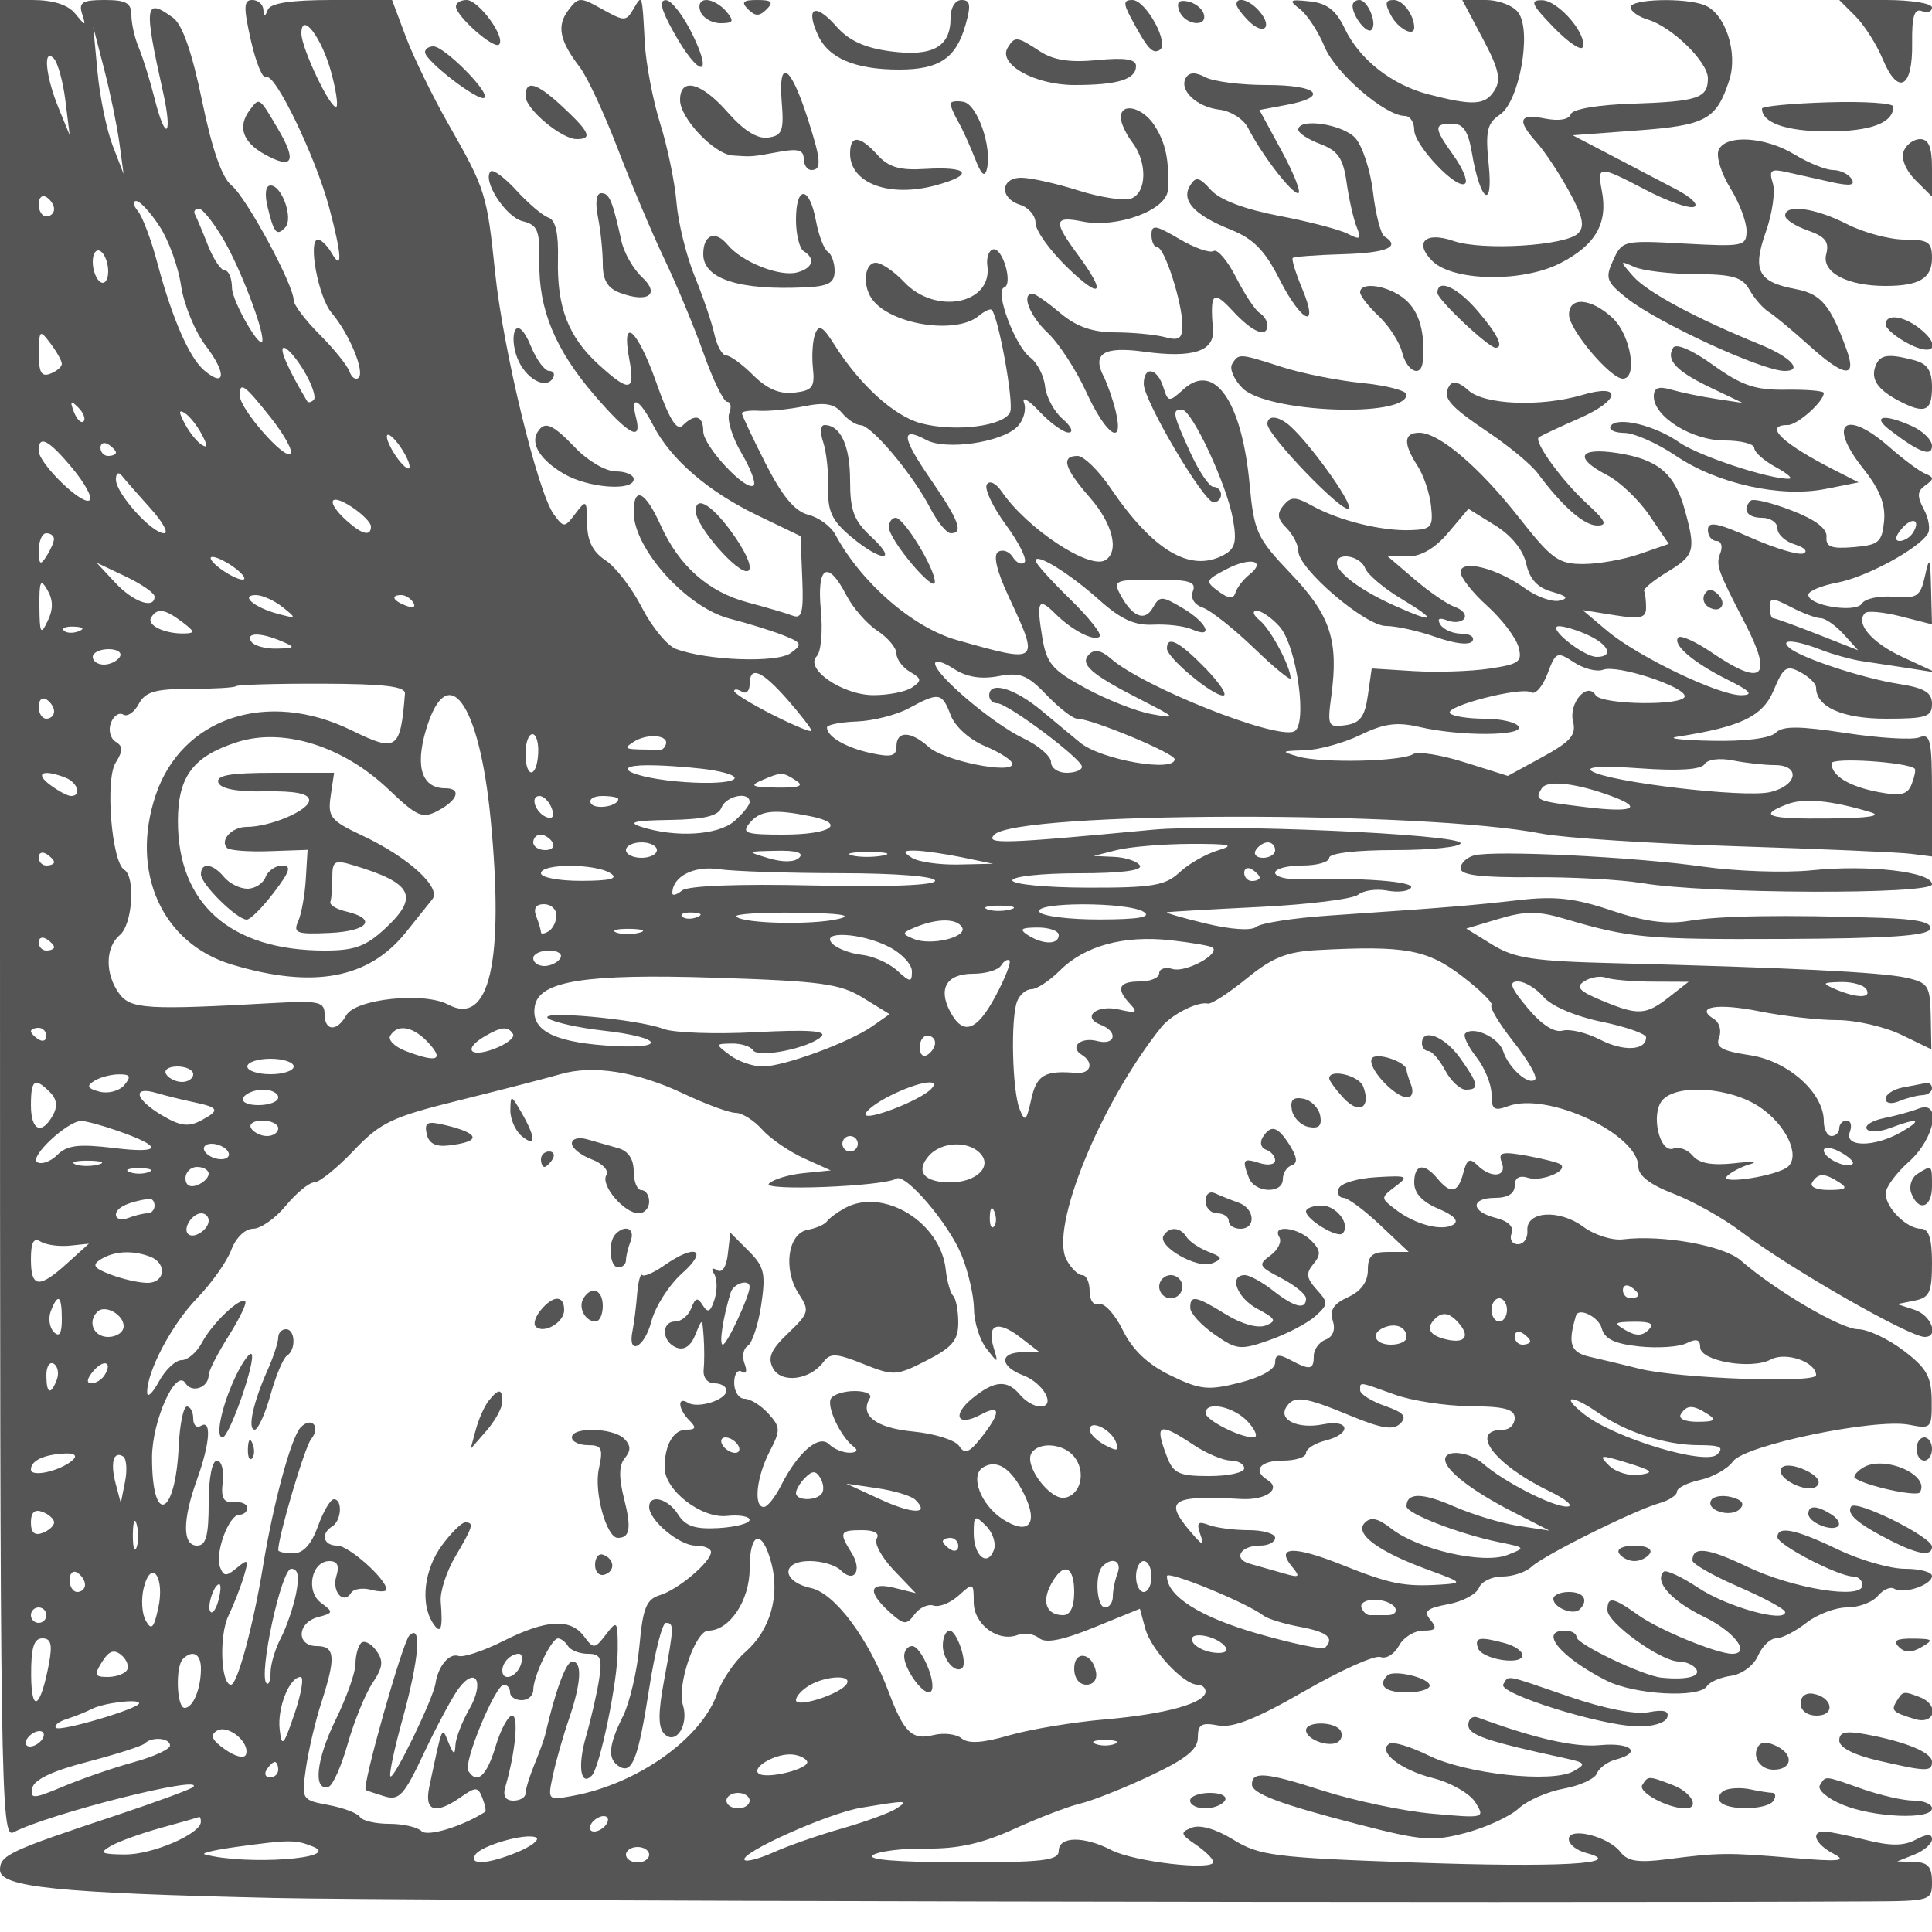 <svg xmlns="http://www.w3.org/2000/svg" version="1.0" width="250" height="250" viewBox="0 0 250 250" preserveAspectRatio="xMidYMid meet">
<g transform="translate(0,250) scale(0.01,-0.01)" fill="#555555" stroke="none">
<path d="M0 13099 c0 -11302 9 -11896 175 -11809 455 240 2485 752 2325 586 -27 -28 -477 -194 -1000 -368 -1387 -461 -1500 -514 -1500 -706 0 -222 747 -298 3563 -362 1572 -37 16271 -68 20612 -44 812 4 825 8 825 254 0 191 -53 252 -225 256 l-225 7 225 90 c124 50 225 139 225 197 0 74 -65 72 -211 -6 -154 -82 -326 -83 -644 -3 -238 60 -481 109 -539 109 -184 0 -115 -165 119 -287 182 -95 83 -106 -525 -55 -843 71 -955 70 -1631 -17 -371 -48 -509 -26 -600 93 -156 203 -669 332 -669 167 0 -66 101 -146 224 -178 540 -142 -356 -191 -2239 -124 -1792 63 -1992 89 -2325 295 -223 138 -432 199 -538 156 -154 -61 -149 -84 53 -221 124 -85 225 -185 225 -223 0 -117 -1027 3 -1318 153 -357 185 -682 180 -682 -9 0 -126 -208 -150 -1275 -148 -821 1 -1223 34 -1129 94 81 50 396 89 701 84 399 -5 716 66 1127 254 314 143 696 290 848 326 153 35 559 196 903 357 470 221 625 344 625 500 0 169 48 197 262 156 191 -36 493 84 1116 443 470 271 913 470 986 442 73 -28 180 38 238 146 58 108 199 196 314 196 166 0 185 28 94 138 -93 112 -50 151 228 203 188 35 368 131 399 212 31 81 167 147 303 147 135 0 305 57 378 126 154 147 1329 731 1657 824 124 35 225 102 225 149 0 47 135 115 300 151 165 36 356 144 425 240 151 210 1844 561 2283 473 281 -56 292 -44 288 315 -3 308 -65 419 -366 647 -199 151 -464 275 -587 275 -219 0 -1062 494 -1518 890 -224 194 -1014 335 -1525 273 -137 -17 -368 56 -511 162 -316 233 -745 203 -725 -50 8 -96 -47 -175 -122 -175 -75 0 -112 62 -83 138 34 87 -41 161 -203 202 -328 82 -332 260 -6 260 160 0 250 56 250 157 0 103 60 138 175 102 170 -53 516 88 422 172 -26 23 -222 74 -435 113 -329 59 -380 46 -329 -87 73 -188 -139 -211 -316 -34 -98 98 -136 77 -182 -100 -68 -261 -162 -281 -335 -73 -174 210 -300 187 -300 -55 0 -135 107 -250 313 -336 200 -84 270 -158 194 -205 -148 -91 -495 0 -751 197 -192 147 -192 150 0 296 179 135 160 145 -249 120 -244 -14 -461 -80 -484 -147 -22 -66 6 -120 62 -120 55 0 268 -158 472 -350 l371 -350 -264 0 c-210 0 -264 -48 -264 -234 0 -154 -88 -274 -256 -351 -187 -85 -241 -168 -198 -304 38 -118 3 -209 -93 -246 -84 -32 -153 -128 -153 -212 0 -180 -47 -188 -307 -49 -148 79 -193 70 -193 -39 0 -84 -184 -188 -460 -257 -407 -103 -510 -92 -892 93 -296 143 -491 328 -619 586 -102 208 -241 359 -308 337 -69 -23 -121 49 -121 168 0 114 -43 208 -96 208 -54 0 -145 90 -204 200 -219 409 437 2019 1225 3006 133 166 471 338 606 308 44 -10 269 136 500 324 333 272 521 347 919 368 1130 60 1415 9 1867 -336 238 -182 411 -352 383 -379 -27 -27 102 -241 287 -475 185 -234 310 -452 277 -485 -82 -83 -344 150 -413 367 -57 177 -389 331 -492 228 -29 -29 36 -165 144 -303 108 -137 197 -355 197 -483 0 -198 33 -221 217 -153 508 188 1683 -361 1683 -785 0 -115 155 -234 456 -349 251 -96 645 -317 875 -492 623 -472 2174 -1361 2375 -1361 191 0 86 279 -131 351 l-225 74 225 45 c193 38 225 107 225 487 0 317 -41 443 -143 443 -184 0 -457 273 -457 456 0 79 135 263 300 410 340 302 431 806 125 688 -96 -38 -298 -93 -448 -123 -151 -31 -250 -93 -222 -139 29 -47 166 -41 305 12 363 138 431 112 140 -54 -344 -197 -739 -197 -664 0 32 83 14 150 -39 150 -53 0 -97 -45 -97 -100 0 -55 -45 -100 -100 -100 -55 0 -100 87 -100 192 0 368 -462 780 -957 854 -365 55 -446 101 -398 228 34 88 5 195 -64 238 -260 160 35 212 583 102 313 -63 767 -114 1008 -114 240 0 614 -85 829 -189 l391 -189 -8 429 c-8 396 -33 434 -321 498 -320 71 -1536 131 -3763 187 -1058 26 -1302 63 -1588 239 l-339 209 422 126 c336 101 507 102 839 4 855 -253 1058 -272 2859 -264 1347 6 1854 41 1883 129 29 85 -160 128 -643 144 -1241 41 -2078 28 -2483 -40 -283 -47 -575 -8 -1000 136 -472 159 -728 188 -1200 133 -612 -70 -955 -98 -2442 -199 -463 -31 -891 -97 -950 -146 -65 -54 -329 -36 -658 43 -302 73 -527 139 -500 145 28 7 568 38 1200 69 633 31 1206 103 1274 158 69 56 239 80 378 53 139 -26 277 -9 306 38 49 80 -633 132 -1433 109 -179 -5 -325 33 -325 85 0 51 158 93 350 93 193 0 350 45 350 100 0 59 350 100 850 100 468 0 850 40 850 89 0 118 -3137 254 -3987 174 -1922 -182 -2165 -190 -2049 -66 286 304 5555 316 7089 15 276 -54 1401 -127 2500 -162 1098 -35 2121 -79 2272 -98 l275 -35 0 802 c0 706 -20 795 -165 739 -91 -35 -520 -9 -953 57 -603 92 -814 93 -904 3 -71 -71 -398 -113 -823 -104 -388 7 -592 31 -455 52 831 129 1109 263 1252 603 125 300 167 328 345 233 112 -60 203 -149 203 -198 0 -252 341 -404 907 -404 517 0 593 24 593 191 0 148 -96 206 -425 258 -469 73 -1272 337 -1420 468 -135 118 75 105 413 -27 155 -60 395 -126 532 -146 138 -20 408 -61 600 -91 l350 -55 -427 198 c-403 186 -620 440 -489 571 32 33 240 13 462 -43 l404 -103 -12 465 c-10 401 -21 423 -78 164 -60 -269 -102 -297 -406 -272 -186 15 -370 -24 -409 -86 -80 -129 -695 -30 -695 111 0 49 169 119 375 158 371 69 1049 436 1171 633 35 56 12 199 -52 317 -90 168 -85 235 21 309 113 80 113 104 0 149 -74 30 -282 184 -463 343 -573 503 -812 317 -346 -270 218 -274 295 -468 274 -687 -27 -272 -69 -308 -395 -335 -287 -24 -361 4 -350 132 10 108 -144 225 -455 344 -258 100 -495 156 -525 126 -116 -116 -47 -222 145 -222 110 0 200 -62 200 -138 0 -76 101 -169 225 -207 124 -38 174 -90 112 -116 -62 -26 -365 64 -675 201 -442 196 -562 218 -562 104 0 -79 50 -144 111 -144 61 0 84 -69 51 -154 -61 -160 -41 -216 321 -916 363 -703 227 -822 -431 -375 -206 140 -401 229 -433 198 -87 -88 186 -324 631 -546 302 -150 347 -200 184 -203 -289 -5 -1339 498 -1737 833 l-319 269 411 -66 c340 -54 411 -37 411 97 0 90 -11 186 -25 214 -14 28 121 140 300 248 355 216 372 278 224 811 -129 465 -349 648 -874 728 -500 76 -562 -62 -128 -287 164 -84 410 -319 547 -521 l250 -368 -372 -129 c-205 -72 -534 -131 -732 -131 -322 -2 -411 62 -832 598 -518 659 -1036 1100 -1292 1100 -204 0 -211 -138 -23 -429 79 -121 158 -356 175 -521 29 -272 4 -301 -267 -310 -373 -13 -919 122 -1265 312 -224 124 -281 125 -378 8 -88 -106 -79 -175 39 -292 84 -85 153 -219 153 -298 0 -230 866 -970 1135 -970 132 0 424 -65 650 -145 247 -87 433 -107 468 -50 32 52 -31 95 -141 95 -110 0 -233 53 -273 117 -48 78 -18 96 91 54 90 -34 188 -22 218 26 30 49 -24 116 -122 149 -97 34 -332 195 -522 358 l-346 296 262 0 c170 0 353 108 521 308 l260 308 342 -212 c214 -132 366 -319 406 -498 44 -200 145 -310 332 -363 196 -55 223 -86 99 -115 -94 -23 -297 50 -450 161 -362 261 -830 378 -830 207 0 -68 154 -265 343 -435 189 -171 371 -409 405 -529 54 -195 14 -226 -376 -284 -241 -36 -682 -50 -980 -32 l-542 34 -50 -350 c-39 -275 -101 -357 -289 -384 -227 -32 -237 -12 -183 386 95 711 -14 1040 -524 1574 -442 464 -476 538 -535 1164 -100 1069 -458 1582 -854 1223 -190 -171 -199 -170 -263 30 -79 249 -252 275 -252 38 0 -216 777 -1531 904 -1531 53 0 96 45 96 100 0 55 -44 100 -98 100 -53 0 -188 200 -300 445 -229 503 -239 555 -109 555 129 0 583 -973 661 -1416 53 -296 29 -386 -121 -466 -430 -231 -911 54 -1464 868 -155 228 -347 414 -425 414 -220 0 -173 -159 156 -535 298 -339 388 -699 203 -813 -205 -127 -1014 408 -1342 888 -75 109 -157 148 -192 90 -34 -55 77 -289 246 -520 170 -230 279 -450 242 -487 -38 -37 -105 -6 -151 68 -46 74 -131 105 -189 69 -69 -42 -21 -247 138 -587 400 -859 400 -859 -673 -555 -569 160 -1239 742 -1572 1363 -57 108 -216 224 -351 258 -174 44 -336 238 -553 664 -168 332 -306 624 -306 649 0 25 101 40 225 32 124 -7 385 19 581 59 268 54 389 33 488 -85 72 -87 181 -159 243 -160 141 -2 677 -640 900 -1073 93 -179 212 -325 266 -325 168 0 108 162 -261 698 -377 548 -392 689 -54 508 255 -136 971 -32 1174 171 82 82 122 222 89 311 -33 89 57 38 199 -113 142 -151 313 -274 379 -272 67 2 31 81 -79 176 -110 94 -212 284 -227 421 -15 138 -101 306 -192 374 -197 147 -464 863 -338 906 120 41 -19 522 -143 493 -55 -13 -88 -108 -74 -211 69 -497 -671 -643 -1076 -212 -129 138 -295 250 -367 250 -143 0 -177 -280 -56 -460 224 -336 1086 -478 1387 -228 77 64 154 99 171 77 91 -118 284 -1194 237 -1319 -72 -185 -717 -266 -1160 -146 -347 95 -791 500 -1118 1020 -146 232 -198 261 -245 138 -34 -86 -47 -286 -30 -444 27 -249 -6 -292 -242 -319 -188 -22 -353 48 -530 225 -141 141 -298 256 -350 256 -51 0 -120 124 -153 275 -33 151 -148 489 -256 752 -107 262 -212 689 -234 950 -21 260 -116 721 -211 1023 -95 303 -185 775 -200 1050 -34 639 -31 630 -148 431 -93 -159 -117 -159 -402 0 -288 161 -310 160 -441 -16 -151 -201 -111 -394 153 -738 94 -123 314 -596 488 -1050 174 -455 446 -1097 603 -1427 158 -330 387 -881 509 -1225 122 -344 259 -625 305 -625 46 0 58 -67 26 -149 -31 -82 40 -313 158 -513 118 -200 189 -388 159 -418 -93 -93 -653 506 -653 699 0 204 -107 234 -267 74 -75 -75 -174 85 -338 550 -248 702 -461 888 -352 307 79 -420 4 -433 -398 -67 -391 357 -540 744 -525 1362 8 335 -31 509 -123 539 -74 25 -260 182 -413 350 -153 168 -304 279 -335 248 -113 -113 191 -588 412 -644 196 -49 225 -118 218 -522 -11 -617 204 -1139 713 -1730 446 -518 622 -611 537 -286 -78 300 45 241 225 -107 226 -438 710 -855 1350 -1163 l555 -267 22 -543 c19 -440 -4 -532 -123 -487 -80 31 -340 107 -577 170 -516 137 -894 471 -1134 1004 -198 439 -347 510 -347 165 0 -474 689 -1237 1245 -1378 223 -57 529 -152 682 -211 251 -99 261 -120 104 -234 -177 -130 -1082 -97 -1485 54 -112 42 -310 282 -440 535 -129 252 -341 528 -471 612 -165 109 -236 251 -238 477 -3 306 -11 313 -150 129 -142 -188 -151 -188 -282 -10 -206 282 -653 2121 -757 3116 -108 1037 -123 1084 -609 1938 -204 358 -450 864 -548 1125 l-178 475 -778 0 c-529 0 -794 -40 -829 -125 -40 -100 -52 -100 -58 0 -4 69 -69 125 -144 125 -112 0 -115 -92 -17 -525 65 -289 154 -502 199 -475 108 68 636 -1024 812 -1680 165 -617 178 -843 34 -595 -56 96 -136 175 -177 175 -135 0 3 -746 177 -950 227 -267 432 -761 348 -838 -37 -34 -90 2 -118 81 -28 78 -201 293 -386 478 -185 185 -336 385 -336 445 0 199 -613 1331 -803 1484 -125 100 -252 465 -382 1094 -128 624 -255 988 -374 1075 -369 270 -383 168 -132 -957 128 -575 36 -660 -106 -97 -60 239 -153 538 -206 665 -54 126 -97 317 -97 425 0 156 -69 195 -347 195 -285 0 -337 -31 -292 -175 53 -167 48 -167 -89 0 -95 115 -285 175 -558 175 l-414 0 0 -11901z m4288 10957 c59 -217 88 -413 66 -435 -63 -63 -454 751 -454 946 0 296 266 -54 388 -511z m-2743 -906 l54 -400 -141 366 c-78 202 -166 629 -196 950 l-55 584 142 -550 c78 -302 166 -730 196 -950z m-699 550 l56 -450 -143 350 c-168 410 -206 787 -64 645 52 -52 120 -297 151 -545z m-146 -1406 c0 -52 -45 -94 -100 -94 -55 0 -100 70 -100 156 0 86 45 128 100 94 55 -34 100 -104 100 -156z m1363 -220 c118 -178 244 -525 280 -771 36 -245 181 -597 322 -781 266 -350 255 -546 -18 -319 -195 161 -418 671 -610 1391 -79 300 -193 603 -253 675 -60 72 -69 131 -21 130 48 0 183 -146 300 -325z m844 -199 c206 -360 492 -1105 489 -1275 -2 -174 -392 494 -394 675 -1 124 -43 225 -92 225 -50 0 -148 146 -219 325 -70 179 -146 359 -168 400 -22 41 1 75 50 75 50 0 200 -191 334 -425z m-1507 -387 c0 -110 -45 -172 -100 -138 -55 34 -100 152 -100 262 0 110 45 172 100 138 55 -34 100 -152 100 -262z m-600 -1196 c0 -39 -67 -97 -150 -128 -115 -44 -149 18 -147 264 3 305 11 312 150 128 81 -107 147 -226 147 -264z m3138 -99 c100 -169 155 -334 122 -367 -33 -32 -71 -41 -85 -18 -246 411 -369 692 -302 692 46 0 165 -138 265 -307z m-434 -598 c176 -222 291 -433 256 -468 -78 -79 -650 574 -656 748 -6 197 57 153 400 -280z m-2423 -48 c-31 -30 -87 25 -125 124 -54 142 -42 154 56 56 69 -68 99 -149 69 -180z m1528 -165 c80 -148 80 -187 2 -138 -61 37 -160 160 -220 274 -80 148 -80 187 -2 138 61 -37 160 -160 220 -274z m2691 -420 c0 -55 -66 -13 -147 94 -81 107 -147 239 -147 294 0 55 66 13 147 -94 81 -107 147 -239 147 -294z m-4362 -23 c158 -190 259 -375 224 -410 -85 -86 -662 472 -662 640 0 209 129 142 438 -230z m562 205 c0 -24 -45 -44 -100 -44 -55 0 -100 48 -100 106 0 58 45 78 100 44 55 -34 100 -82 100 -106z m444 -719 c162 -179 242 -325 179 -325 -160 0 -623 516 -623 694 0 83 33 105 76 51 41 -52 207 -241 368 -420z m2856 -237 c0 -134 -114 -106 -317 77 -269 244 -223 366 67 176 138 -90 250 -204 250 -253z m19954 -81 c-36 -59 -114 -107 -172 -107 -66 0 -59 57 20 152 137 166 260 129 152 -45z m-24056 -82 c0 -41 -45 -142 -98 -225 -78 -121 -97 -107 -98 75 -1 124 43 225 98 225 55 0 99 -34 98 -75z m2346 -378 c107 -81 149 -147 94 -147 -55 0 -187 66 -294 147 -107 81 -149 147 -94 147 55 0 187 -66 294 -147z m11181 -411 c279 -250 459 -332 700 -319 179 9 404 -18 500 -61 290 -128 196 88 -119 274 -273 162 -300 162 -387 8 -104 -187 -267 -122 -422 168 -97 181 -68 194 446 194 447 0 540 -28 493 -149 -34 -91 16 -175 129 -214 102 -36 399 -271 660 -522 261 -252 475 -428 475 -391 0 151 -258 634 -399 748 -83 67 -102 123 -41 125 60 2 193 -89 295 -202 227 -251 371 -1291 188 -1361 -255 -98 -1956 580 -2370 945 -121 106 -210 124 -280 54 -127 -127 22 -257 673 -589 462 -236 468 -245 134 -184 -193 34 -575 184 -849 333 -438 237 -508 320 -565 664 -77 468 -49 520 167 304 218 -218 508 -367 577 -297 31 31 -143 250 -387 487 -243 237 -443 459 -443 494 0 108 435 -161 825 -509z m1942 329 c-79 -63 -160 -168 -180 -233 -27 -87 -85 -83 -221 17 -173 128 -167 144 100 284 312 164 530 115 301 -68z m1497 84 c32 -83 244 -263 472 -399 481 -288 433 -324 -108 -79 -426 193 -728 419 -728 544 0 147 304 92 364 -66z m-15664 -368 c0 -168 -274 -72 -508 178 l-242 260 375 -178 c206 -98 375 -215 375 -260z m8950 20 c85 -165 266 -372 402 -462 136 -89 248 -222 248 -296 0 -73 79 -179 175 -236 153 -90 156 -116 25 -204 -82 -55 -307 -99 -500 -98 -401 2 -893 342 -731 504 55 55 79 324 53 596 -55 572 89 658 328 196z m-10333 -336 c-90 -188 -104 -164 -107 185 -3 333 14 369 104 215 75 -130 76 -250 3 -400z m3039 180 c186 -149 184 -153 -56 -89 -309 82 -500 244 -289 244 83 0 238 -70 345 -155z m1693 56 c35 -57 -5 -73 -94 -39 -173 66 -205 138 -61 138 52 0 122 -44 155 -99z m18211 -200 c60 -1 193 -94 297 -208 l187 -207 -526 207 c-289 114 -546 207 -572 207 -25 0 -46 65 -46 144 0 125 36 125 275 1 151 -79 324 -144 385 -144z m-21204 -48 c167 -126 171 -147 27 -150 -256 -5 -488 108 -427 207 78 126 176 112 400 -57z m-1337 -121 c-72 -29 -159 -26 -192 8 -33 33 26 56 131 52 117 -5 141 -28 61 -60z m19526 -48 c276 -126 340 -284 116 -284 -172 0 -657 392 -491 397 66 2 235 -49 375 -113z m-16895 -84 c179 -77 171 -87 -69 -93 -148 -4 -297 38 -331 93 -74 119 122 119 400 0z m-2100 -200 c-34 -55 -127 -100 -206 -100 -79 0 -144 45 -144 100 0 55 93 100 206 100 113 0 178 -45 144 -100z m19195 -166 c179 69 1055 -217 1055 -343 0 -127 -1074 -114 -1153 14 -110 178 -351 -104 -292 -341 44 -174 -31 -260 -395 -459 l-449 -245 -556 175 c-306 97 -607 145 -669 107 -156 -97 -1185 -119 -1486 -32 -230 67 -224 73 80 81 181 5 507 94 723 199 308 149 474 171 770 102 525 -122 1354 -117 1277 8 -34 55 -232 100 -439 100 -208 0 -409 31 -447 69 -89 89 923 351 1050 272 53 -33 147 75 210 240 107 286 123 293 344 148 127 -83 296 -126 377 -95z m-7828 -84 c284 54 377 17 627 -244 161 -168 339 -306 396 -306 185 0 1260 -447 1260 -524 0 -174 -947 -9 -1220 212 -72 58 -293 242 -493 409 -359 300 -687 397 -687 203 0 -55 46 -100 103 -100 135 0 1097 -720 1097 -821 0 -44 -90 -79 -200 -79 -110 0 -200 62 -200 139 0 76 -162 215 -360 309 -392 186 -1140 820 -1140 966 0 50 109 19 242 -68 163 -107 350 -138 575 -96z m-2727 -303 c170 -195 310 -376 310 -402 0 -27 -225 66 -500 205 -275 139 -500 278 -500 308 0 29 45 26 100 -8 55 -34 100 8 100 94 0 247 154 184 490 -197z m-4950 78 c-58 -731 -105 -763 -694 -474 -1087 532 -2195 164 -2532 -841 -333 -995 82 -1919 986 -2191 1054 -317 1771 -184 2252 417 138 173 292 365 342 427 122 151 -309 544 -902 823 -416 196 -453 242 -413 515 l44 299 -770 0 c-572 0 -759 -32 -728 -125 28 -82 237 -122 609 -115 391 6 566 -29 566 -116 0 -130 -502 -344 -809 -344 -191 0 -351 -174 -252 -273 33 -32 280 -51 550 -41 l491 17 -23 -377 c-12 -207 -57 -454 -99 -548 -68 -152 -18 -170 407 -150 500 23 623 180 216 277 -127 29 -220 86 -206 125 14 38 25 179 25 313 0 218 28 235 275 160 764 -229 853 -403 415 -812 -253 -237 -400 -291 -786 -291 -1225 0 -1907 605 -1902 1686 3 573 203 833 776 1014 593 186 1362 -56 1946 -611 378 -360 442 -387 648 -277 254 136 302 288 90 288 -301 0 -392 272 -252 749 277 937 692 371 838 -1142 179 -1851 -14 -2693 -551 -2405 -311 166 -1197 73 -1316 -139 -121 -217 -281 -208 -281 16 0 156 -78 174 -625 144 -1677 -94 -1885 -82 -2033 121 -185 253 -181 599 8 756 164 136 206 754 57 846 -162 100 -248 1166 -111 1384 97 156 97 213 -1 273 -68 42 -95 152 -60 243 35 92 107 140 159 108 53 -33 143 28 201 136 84 158 211 196 664 196 308 0 576 16 595 35 20 19 521 34 1116 32 801 -2 1077 -35 1070 -128z m-4540 -231 c0 -52 -45 -94 -100 -94 -55 0 -100 70 -100 156 0 86 45 128 100 94 55 -34 100 -104 100 -156z m11602 -49 c56 -148 244 -316 447 -401 193 -81 351 -184 351 -229 0 -138 -886 41 -1082 219 -232 209 -418 213 -418 8 0 -126 -66 -144 -325 -88 -325 69 -576 215 -574 333 0 35 173 69 385 77 212 8 515 85 674 171 391 212 430 205 542 -90z m-5338 -495 c-18 -326 -164 -326 -164 0 0 138 40 250 89 250 50 0 83 -112 75 -250z m1654 125 c-10 -41 -40 -75 -68 -75 -484 0 -498 4 -350 101 166 109 446 92 418 -26z m14345 -275 c345 0 295 -271 -65 -351 -341 -74 -2068 129 -2298 271 -96 59 129 73 620 38 502 -36 794 -17 837 54 39 62 195 83 368 48 165 -33 407 -60 538 -60z m1814 -47 c15 -13 -2 -102 -39 -197 -53 -139 -137 -160 -427 -106 -382 72 -611 211 -611 372 0 81 979 18 1077 -69z m-15552 -20 c516 -91 277 -196 -350 -154 -734 50 -1063 240 -375 217 248 -8 574 -37 725 -63z m-8383 -94 c163 -62 220 -239 77 -239 -44 0 -168 66 -275 147 -198 150 -87 202 198 92z m9458 -39 c110 -71 43 -95 -250 -91 -314 4 -357 23 -200 91 263 113 275 113 450 0z m10575 -210 c394 -149 243 -207 -350 -135 -649 79 -672 89 -575 244 69 113 458 67 925 -109z m-13736 -148 c38 -98 15 -143 -58 -119 -149 50 -231 277 -100 277 54 0 125 -71 158 -158z m861 119 c0 -95 -299 -143 -353 -57 -32 53 34 96 147 96 113 0 206 -18 206 -39z m1700 -39 c0 -43 -91 -155 -201 -250 -211 -181 -757 -213 -1199 -72 -187 60 -95 83 364 90 447 7 630 51 672 160 59 153 364 214 364 72z m14500 -130 c165 -49 -14 -78 -525 -83 -802 -9 -936 36 -550 184 219 84 567 51 1075 -101z m-13714 -54 c478 -96 267 -238 -354 -238 -483 0 -540 20 -432 150 136 164 310 183 786 88z m-3336 -338 c34 -55 -8 -100 -94 -100 -86 0 -156 45 -156 100 0 55 42 100 94 100 52 0 122 -45 156 -100z m1350 -100 c0 -55 -90 -100 -200 -100 -110 0 -200 45 -200 100 0 55 90 100 200 100 110 0 200 -45 200 -100z m7262 -3 c-159 -48 -384 -176 -500 -286 -183 -171 -350 -199 -1187 -197 -536 1 -975 43 -975 94 0 51 385 92 856 92 545 0 833 36 794 100 -34 55 -183 105 -331 112 l-269 12 300 76 c165 42 593 78 950 80 517 2 591 -15 362 -83z m738 3 c0 -55 -70 -100 -156 -100 -86 0 -128 45 -94 100 34 55 104 100 156 100 52 0 94 -45 94 -100z m-15800 -156 c0 -24 -45 -44 -100 -44 -55 0 -100 48 -100 106 0 58 45 78 100 44 55 -34 100 -82 100 -106z m9643 59 c-61 -61 -211 -64 -395 -9 -295 88 -293 89 97 97 256 6 361 -25 298 -88z m1081 26 c-125 -24 -305 -23 -400 2 -96 25 6 45 226 44 220 -1 298 -22 174 -46z m1026 -23 l400 -83 -450 -10 c-247 -5 -517 34 -600 87 -124 80 -115 96 50 93 110 -3 380 -42 600 -87z m-4550 -206 c107 -69 1 -97 -375 -98 -289 -1 -525 43 -525 98 0 128 702 128 900 0z m2975 1 c721 -1 1225 -41 1225 -98 0 -59 -603 -83 -1575 -61 -969 22 -1623 -3 -1700 -65 -69 -56 -125 -72 -125 -35 0 215 277 359 600 311 193 -28 901 -51 1575 -52z m5425 -57 c0 -24 -45 -44 -100 -44 -55 0 -100 48 -100 106 0 58 45 78 100 44 55 -34 100 -82 100 -106z m-9100 -488 c0 -79 -45 -172 -100 -206 -55 -34 -100 -40 -100 -14 0 26 -27 119 -61 206 -40 104 -5 158 100 158 89 0 161 -65 161 -144z m5873 75 c-97 -26 -232 -24 -300 3 -68 28 12 49 177 47 165 -3 220 -25 123 -50z m1727 -31 c105 -68 -68 -97 -569 -98 -396 -1 -747 43 -781 98 -81 131 1147 131 1350 0z m-5781 -68 c-72 -29 -159 -26 -192 8 -33 33 26 56 131 52 117 -5 141 -28 61 -60z m1831 -23 c-343 -81 -1231 -61 -1322 30 -34 34 317 56 780 51 565 -7 743 -34 542 -81z m1598 -106 c79 -128 -398 -245 -623 -153 -161 66 -159 78 25 154 278 114 527 114 598 -1z m-4175 -72 c-97 -26 -232 -24 -300 3 -68 28 12 49 177 47 165 -3 220 -25 123 -50z m5427 -31 c0 -126 -204 -126 -400 0 -117 76 -89 97 125 98 151 1 275 -43 275 -98z m-13000 -156 c0 -24 -45 -44 -100 -44 -55 0 -100 48 -100 106 0 58 45 78 100 44 55 -34 100 -82 100 -106z m10805 3 c162 -83 295 -225 295 -315 0 -147 -19 -146 -192 10 -105 96 -311 187 -457 203 -146 16 -316 80 -378 142 -174 174 377 144 732 -40z m4188 -9 c93 -87 -354 -326 -518 -277 -96 29 -175 4 -175 -54 0 -59 -112 -107 -250 -107 -276 0 -315 -91 -125 -293 103 -109 77 -122 -144 -70 -291 69 -493 -100 -237 -198 229 -88 191 -271 -44 -210 -217 57 -367 -76 -202 -178 164 -101 117 -250 -73 -234 -408 34 -511 -26 -581 -342 -63 -284 -82 -300 -151 -125 -95 242 -117 1171 -32 1392 33 87 117 158 186 158 69 0 234 109 367 241 321 321 826 459 1436 392 275 -31 519 -73 543 -95z m-8443 -138 c-34 -55 -127 -100 -206 -100 -79 0 -144 45 -144 100 0 55 93 100 206 100 113 0 178 -45 144 -100z m5634 -486 c-245 -458 -420 -520 -588 -206 -161 301 -46 492 295 492 163 0 327 48 363 107 36 58 85 87 109 64 23 -24 -57 -229 -179 -457z m-1714 -27 l341 -210 -218 -153 c-304 -213 -1149 -524 -1425 -524 -126 0 -317 66 -424 147 -190 143 -189 147 25 150 121 2 244 -37 275 -87 66 -107 735 29 885 179 74 74 -182 90 -846 55 -524 -28 -1062 -9 -1197 42 -343 131 -1677 249 -1486 132 83 -50 394 -118 692 -152 817 -91 852 -254 42 -194 -695 51 -972 208 -912 517 62 319 668 413 2318 360 1388 -44 1633 -78 1930 -262z m10213 211 l467 -2 -250 -196 c-304 -238 -403 -243 -877 -45 -292 122 -339 174 -221 249 81 51 208 72 281 45 73 -27 343 -50 600 -51z m-1409 -199 c101 -118 411 -250 749 -320 317 -65 577 -156 577 -202 0 -172 -293 -186 -596 -29 -173 89 -390 141 -484 116 -108 -30 -275 78 -455 295 -219 262 -247 341 -124 341 89 0 238 -90 333 -201z m4176 101 c74 -119 -122 -119 -400 0 -179 77 -171 87 69 93 148 4 297 -38 331 -93z m-23550 -606 c0 -58 -45 -78 -100 -44 -55 34 -100 82 -100 106 0 24 45 44 100 44 55 0 100 -48 100 -106z m4950 -94 c199 -220 102 -253 -300 -100 -144 55 -234 145 -200 200 98 158 303 117 500 -100z m1088 120 c27 -45 -83 -131 -244 -192 -318 -120 -404 -2 -119 164 215 125 299 132 363 28z m5462 -114 c0 -52 -45 -122 -100 -156 -55 -34 -100 8 -100 94 0 86 45 156 100 156 55 0 100 -42 100 -94z m-8300 -306 c0 -55 -135 -100 -300 -100 -165 0 -300 45 -300 100 0 55 135 100 300 100 165 0 300 -45 300 -100z m-1300 -100 c0 -55 -65 -100 -144 -100 -79 0 -172 45 -206 100 -34 55 31 100 144 100 113 0 206 -45 206 -100z m6348 -253 c287 -136 589 -247 671 -247 83 0 236 -96 341 -214 104 -117 348 -285 540 -373 l350 -158 -350 -35 c-192 -19 -395 -80 -450 -136 -97 -99 1484 -37 1648 65 119 73 675 -578 843 -986 87 -213 160 -528 162 -700 2 -172 74 -403 161 -513 155 -198 156 -198 92 17 -89 300 54 353 347 127 l247 -190 -225 -2 c-295 -3 -288 -183 11 -297 268 -101 435 -405 223 -405 -74 0 -191 68 -259 150 -166 200 -330 189 -614 -41 -275 -224 -199 -377 105 -214 261 140 264 30 8 -295 -158 -200 -216 -222 -288 -111 -49 76 -317 160 -594 187 -485 46 -698 211 -561 433 31 50 -57 91 -194 91 -138 0 -277 -43 -309 -96 -63 -101 127 -503 297 -627 58 -43 35 -75 -55 -75 -85 -1 -205 48 -267 110 -131 131 -404 -103 -623 -537 -76 -151 -176 -275 -222 -275 -135 0 -95 387 74 714 145 280 144 319 -15 495 -95 105 -234 191 -307 191 -74 0 -135 93 -135 206 0 113 44 178 99 145 58 -36 72 7 35 104 -35 91 -16 194 42 230 57 36 136 274 174 530 61 407 40 495 -165 700 l-235 235 -32 -277 c-19 -168 -74 -250 -140 -209 -65 40 -80 20 -37 -49 40 -64 42 -212 5 -329 -52 -163 -87 -181 -152 -77 -67 108 -96 101 -149 -37 -37 -95 -129 -172 -206 -172 -188 0 -177 -264 15 -338 99 -38 185 20 243 165 90 222 90 222 108 -27 10 -137 10 -329 0 -425 -10 -100 50 -175 139 -175 86 0 156 -42 156 -93 0 -122 -369 -238 -499 -158 -141 87 -127 -83 19 -229 93 -93 85 -120 -39 -120 -168 0 -281 -198 -281 -491 0 -292 474 -660 806 -625 162 17 294 -6 293 -51 0 -46 -180 -93 -400 -106 -306 -17 -429 24 -524 175 -129 207 -375 271 -375 98 0 -174 392 -500 600 -500 110 0 200 -37 200 -83 0 -127 -426 -487 -661 -558 -175 -53 -221 -165 -265 -656 -30 -326 -126 -737 -214 -913 -188 -377 -201 -553 -49 -647 170 -105 247 95 390 1013 72 464 169 844 215 844 107 0 106 -45 -23 -744 -79 -423 -78 -611 4 -693 150 -150 320 118 239 376 -79 256 163 961 330 961 274 0 534 390 534 800 0 482 161 525 281 75 113 -427 -16 -871 -334 -1150 -142 -123 -307 -366 -367 -539 -203 -582 -1030 -1169 -1863 -1323 -331 -61 -332 -59 -263 263 38 178 130 504 206 724 161 471 178 750 44 750 -79 0 -218 -377 -350 -950 -13 -55 -75 -227 -139 -382 -63 -154 -115 -323 -115 -375 0 -51 -71 -93 -157 -93 -102 0 -139 61 -105 175 130 444 177 925 89 925 -52 0 -149 -180 -215 -400 -115 -385 -241 -496 -353 -314 -66 107 351 1114 461 1114 44 0 80 -45 80 -100 0 -55 68 -100 150 -100 83 0 150 59 150 130 0 178 234 668 319 669 38 1 97 -44 131 -99 34 -55 150 -100 257 -100 163 0 187 -53 146 -325 -27 -179 -104 -515 -171 -747 -110 -381 -70 -650 75 -505 105 105 336 1223 336 1627 1 379 -7 390 -152 200 -145 -189 -161 -190 -283 -25 -176 237 -490 220 -1043 -58 -256 -129 -517 -216 -581 -195 -122 41 -264 -130 -299 -356 -30 -199 -538 -1247 -583 -1202 -21 21 49 352 155 735 216 781 255 1253 89 1087 -88 -88 -616 -1958 -564 -1998 10 -7 117 -44 239 -81 194 -60 256 7 517 563 164 346 364 720 446 830 224 300 338 82 139 -265 -95 -165 -176 -376 -180 -468 -6 -132 -24 -126 -89 33 -89 218 -75 249 -250 -575 -66 -316 79 -361 414 -126 189 132 218 131 274 -15 35 -89 50 -170 35 -180 -300 -190 -746 -325 -822 -249 -52 52 -241 95 -419 95 -178 0 -349 40 -379 89 -30 48 -213 118 -406 154 -349 66 -351 69 -291 487 34 231 124 613 201 848 187 578 175 722 -61 722 -270 0 -258 303 15 375 200 52 202 65 41 183 -205 150 -127 542 107 542 103 0 131 -61 90 -192 -64 -200 91 -379 190 -219 32 51 147 69 257 40 110 -29 200 -27 200 4 0 133 -487 567 -636 567 -181 0 -220 153 -64 250 119 73 135 350 20 350 -44 0 -137 -157 -206 -350 -86 -236 -190 -350 -320 -350 -107 0 -194 19 -194 42 0 176 343 1334 425 1435 129 159 10 298 -132 156 -123 -123 -353 -967 -489 -1794 -127 -776 -333 -1539 -415 -1539 -132 0 -156 636 -34 890 68 143 158 372 199 509 67 223 57 235 -88 114 -138 -115 -172 -113 -219 8 -70 182 114 679 251 679 56 0 102 40 102 89 0 49 -79 83 -175 75 -134 -11 -168 50 -143 261 18 151 -16 275 -75 275 -63 0 -107 -226 -107 -550 0 -422 -35 -550 -150 -550 -190 0 -191 327 -3 850 170 471 194 787 53 700 -55 -34 -100 8 -100 94 0 86 -37 156 -82 156 -45 0 -93 -234 -106 -519 -42 -911 -346 -1034 -345 -139 1 476 309 1159 432 960 83 -135 301 -58 301 106 0 53 116 279 257 503 142 225 239 426 216 449 -63 64 -428 -284 -561 -535 -65 -124 -184 -225 -262 -225 -79 0 -211 -124 -293 -275 -82 -151 -151 -217 -153 -147 -8 266 318 885 645 1222 186 193 386 474 443 625 59 159 179 275 282 275 98 0 290 135 426 300 136 165 301 300 366 300 66 0 295 185 509 410 350 368 493 436 1383 656 545 135 1127 286 1292 334 423 124 990 34 1598 -253z m-7239 113 c-65 -77 -208 -115 -321 -86 -156 41 -173 74 -71 138 73 47 217 86 320 86 149 2 164 -27 72 -138z m-963 -92 c90 -90 102 -185 38 -300 -147 -262 -284 -198 -284 132 0 331 49 365 246 168z m11399 37 c-150 -150 -845 -417 -845 -324 0 45 146 156 325 244 366 183 669 229 520 80z m-9547 -165 c337 -71 353 -105 109 -236 -167 -90 -272 -77 -509 63 -351 207 -395 385 -73 290 124 -36 336 -89 473 -117z m1102 60 c0 -55 -115 -100 -256 -100 -145 0 -229 43 -194 100 34 55 149 100 256 100 107 0 194 -45 194 -100z m19171 -125 c339 -228 527 -623 367 -770 -132 -121 -910 -242 -788 -122 55 53 190 123 300 154 110 31 14 36 -213 10 -283 -31 -451 0 -533 98 -65 79 -177 121 -249 93 -178 -68 -298 440 -147 622 183 220 881 173 1263 -85z m-21248 -308 c594 -207 574 -298 -48 -222 -458 55 -607 37 -733 -89 -87 -87 -204 -129 -261 -94 -106 66 388 529 569 533 55 1 268 -56 473 -128z m2077 33 c0 -55 -65 -100 -144 -100 -79 0 -172 45 -206 100 -34 55 31 100 144 100 113 0 206 -45 206 -100z m7500 -200 c0 -55 -45 -100 -100 -100 -55 0 -100 45 -100 100 0 55 45 100 100 100 55 0 100 -45 100 -100z m-8150 -100 c34 -55 -6 -100 -88 -100 -83 0 -178 45 -212 100 -34 55 6 100 88 100 83 0 178 -45 212 -100z m9728 -18 c172 -172 -39 -382 -384 -382 -339 0 -452 143 -274 345 158 179 497 198 658 37z m11295 -142 c-70 -70 -373 71 -373 174 0 51 94 43 209 -19 114 -61 188 -131 164 -155z m-22700 -9 c-97 -26 -232 -24 -300 3 -68 28 12 49 177 47 165 -3 220 -25 123 -50z m652 -97 c-69 -28 -181 -28 -250 0 -69 28 -12 50 125 50 138 0 194 -22 125 -50z m775 -23 c0 -49 -67 -116 -150 -147 -91 -35 -150 0 -150 89 0 81 68 147 150 147 83 0 150 -40 150 -89z m21100 -111 c116 -75 87 -97 -131 -98 -162 -1 -255 40 -219 98 77 124 158 124 350 0z m-21800 -300 c0 -55 -41 -100 -92 -100 -50 0 -163 -27 -250 -61 -87 -33 -158 -14 -158 43 0 89 155 165 425 206 41 7 75 -33 75 -88z m10860 -273 c-33 -33 -56 26 -52 131 5 117 28 141 60 61 29 -72 26 -159 -8 -192z m-10160 79 c0 -118 -195 -244 -267 -173 -71 72 55 267 173 267 52 0 94 -42 94 -94z m-1800 -325 l250 26 -281 -254 c-366 -331 -469 -319 -469 53 0 219 35 284 125 228 69 -43 238 -66 375 -53z m1042 -142 c223 -85 197 -339 -35 -339 -107 0 -319 48 -472 106 -223 84 -249 124 -132 198 171 108 414 121 639 35z m7758 -392 c0 -116 -293 -747 -347 -747 -51 0 1 348 102 675 37 120 245 181 245 72z m11500 -103 c0 -24 -45 -44 -100 -44 -55 0 -100 48 -100 106 0 58 45 78 100 44 55 -34 100 -82 100 -106z m-20400 -314 c0 -186 -32 -238 -103 -167 -57 57 -75 179 -40 270 93 242 143 205 143 -103z m18700 120 c0 -82 -45 -150 -100 -150 -55 0 -100 68 -100 150 0 83 45 150 100 150 55 0 100 -67 100 -150z m-17900 -211 c0 -76 -90 -139 -200 -139 -188 0 -272 195 -140 326 97 98 340 -36 340 -187z m17287 27 c142 -172 56 -258 -193 -193 -200 52 -244 143 -127 260 101 101 197 81 320 -67z m1839 -54 c36 -138 166 -201 487 -235 240 -25 516 -6 612 42 125 63 175 48 175 -52 0 -179 662 -294 914 -159 194 104 586 -31 586 -203 0 -107 -1779 -43 -2283 83 -202 51 -490 120 -641 154 -255 57 -293 166 -183 533 33 113 294 -15 333 -163z m-2526 -118 c0 -52 -90 -94 -200 -94 -221 0 -272 157 -75 228 151 54 275 -6 275 -134z m3130 96 c-79 -79 -163 -80 -295 -3 -162 94 -149 107 110 110 215 2 265 -27 185 -107z m-1530 -146 c0 -24 -45 -44 -100 -44 -55 0 -100 48 -100 106 0 58 45 78 100 44 55 -34 100 -82 100 -106z m-19065 -497 c-79 -207 -135 -183 -135 59 0 113 43 179 96 147 52 -33 70 -125 39 -206z m619 60 c-36 -59 -114 -107 -172 -107 -66 0 -59 57 20 152 137 166 260 129 152 -45z m16696 -254 c220 -79 659 -146 975 -149 442 -3 575 -39 575 -154 0 -82 -65 -150 -144 -150 -456 0 -127 -446 583 -791 226 -109 334 -201 239 -204 -183 -5 -822 322 -1086 555 -173 154 -492 190 -492 55 0 -138 339 -402 860 -670 l490 -251 -400 61 c-220 33 -596 147 -836 252 -412 181 -614 181 -614 1 0 -94 690 -360 1200 -464 345 -70 347 -72 100 -167 -311 -119 -1146 71 -1492 340 -178 139 -271 159 -350 76 -136 -141 183 -374 832 -610 433 -158 443 -169 160 -187 -479 -31 -664 6 -1292 258 -619 247 -858 237 -639 -27 113 -136 98 -147 -120 -83 -137 39 -328 94 -425 121 -224 62 -126 235 132 235 107 0 194 45 194 100 0 55 -154 100 -342 100 -188 0 -421 30 -517 67 -141 54 -162 30 -108 -125 55 -156 30 -148 -133 44 -342 404 -242 466 665 417 319 -17 522 131 337 246 -199 123 -98 251 198 251 165 0 300 44 300 98 0 54 113 126 250 161 346 87 319 280 -30 210 -320 -64 -579 55 -477 220 98 158 233 140 831 -108 405 -168 556 -191 646 -101 90 90 43 143 -201 228 -176 62 -319 152 -319 202 0 112 -28 115 450 -57z m2635 -238 c361 -251 873 -415 1300 -415 276 0 328 -27 235 -120 -146 -146 -1327 209 -1720 519 -317 249 -169 263 185 16z m-4535 -115 c100 -110 131 -200 70 -200 -179 0 -620 225 -620 316 0 161 370 83 550 -116z m5950 100 c116 -75 87 -97 -131 -98 -162 -1 -255 40 -219 98 77 124 158 124 350 0z m-7660 -360 c45 -116 16 -124 -142 -39 -109 58 -198 148 -198 199 0 138 275 8 340 -160z m1010 -40 c165 -109 379 -199 475 -199 96 -1 175 -46 175 -101 0 -55 -204 -100 -452 -100 -394 0 -466 33 -550 257 -162 423 -105 446 352 143z m-5900 0 c34 -55 17 -100 -38 -100 -55 0 -128 45 -162 100 -34 55 -17 100 38 100 55 0 128 -45 162 -100z m4346 -145 c160 -192 94 -495 -116 -535 -191 -37 -531 416 -433 576 94 151 409 128 549 -41z m-12951 -44 c-154 -143 -545 -234 -545 -126 0 116 173 196 445 207 118 5 157 -27 100 -81z m673 -284 l-55 -277 -66 250 c-72 273 -29 431 96 354 44 -27 55 -174 25 -327z m19594 89 c-131 -18 -307 36 -392 121 -140 140 -116 143 238 34 330 -102 354 -126 154 -155z m-7963 -244 c196 -392 62 -549 -278 -327 -280 184 -423 561 -251 667 179 111 363 -8 529 -340z m-2611 8 c-65 -104 -338 -104 -338 0 0 44 54 134 119 199 93 93 137 93 194 0 41 -66 52 -155 25 -199z m1205 -86 c198 -192 -33 -189 -453 5 l-440 203 400 -59 c220 -32 442 -99 493 -149z m-11143 -294 c0 -43 -67 -105 -150 -136 -102 -39 -150 5 -150 136 0 131 48 175 150 136 83 -31 150 -93 150 -136z m1066 -327 c-28 -68 -49 12 -47 177 3 165 25 220 50 123 26 -97 24 -232 -3 -300z m11094 -32 c-85 -222 -260 -73 -260 222 0 230 13 238 160 92 88 -88 133 -229 100 -314z m-1515 151 c-37 -60 62 -243 219 -408 l286 -299 -275 68 c-329 82 -356 -48 -66 -311 188 -170 221 -174 325 -32 64 87 175 138 247 114 72 -25 218 35 325 131 187 170 194 167 194 -86 0 -289 314 -523 570 -425 86 33 210 14 277 -42 85 -70 302 -27 713 140 l590 241 71 -261 c75 -272 495 -722 675 -722 57 0 104 -40 104 -88 0 -150 -519 -294 -1300 -361 -412 -35 -971 -128 -1241 -206 -342 -100 -528 -112 -615 -40 -69 57 -234 76 -367 43 -274 -69 -380 33 -575 552 -262 698 -699 1284 -1008 1351 -381 84 -392 349 -14 349 154 0 333 -53 398 -118 175 -175 284 -5 143 221 -168 270 -156 297 135 297 158 0 230 -41 189 -108z m1055 -98 c0 -58 -45 -78 -100 -44 -55 34 -100 82 -100 106 0 24 45 44 100 44 55 0 100 -48 100 -106z m2061 -352 c-34 -87 -61 -222 -61 -300 0 -78 -45 -142 -100 -142 -111 0 -138 429 -33 533 126 127 254 67 194 -91z m439 -42 c0 -110 -45 -200 -100 -200 -55 0 -100 90 -100 200 0 110 45 200 100 200 55 0 100 -90 100 -200z m-13800 -106 c0 -52 -45 -94 -100 -94 -55 0 -100 70 -100 156 0 86 45 128 100 94 55 -34 100 -104 100 -156z m948 -301 c-58 -264 -89 -295 -162 -164 -51 90 -62 281 -26 425 97 387 276 139 188 -261z m1783 186 c-35 -176 -124 -435 -197 -575 -73 -140 -133 -340 -133 -446 -1 -105 -24 -168 -53 -139 -105 105 192 1481 320 1481 90 0 108 -94 63 -321z m10069 21 c0 -195 -51 -300 -144 -300 -213 0 -280 169 -157 398 157 294 301 247 301 -98z m2450 -306 c55 -42 269 -108 475 -146 353 -66 446 -144 321 -269 -30 -29 -423 53 -875 183 -746 215 -1171 485 -1171 744 0 78 1031 -344 1250 -512z m-13522 202 c-29 -112 -76 -182 -103 -154 -54 54 41 358 112 358 25 0 20 -92 -9 -204z m15222 -96 c34 -55 -8 -100 -94 -100 -86 0 -190 0 -231 0 -41 0 -90 45 -108 100 -19 55 57 100 169 100 111 0 230 -45 264 -100z m-17450 -100 c0 -55 -45 -100 -100 -100 -55 0 -100 45 -100 100 0 55 45 100 100 100 55 0 100 -45 100 -100z m15263 -420 c33 -55 -41 -82 -169 -63 -126 18 -246 86 -267 150 -46 139 344 61 436 -87z m-15229 -205 c-110 -582 -228 -659 -231 -150 -2 353 35 475 145 475 112 0 132 -78 86 -325z m1009 -86 c-30 -49 -143 -89 -250 -89 -168 0 -178 27 -73 195 90 144 155 167 250 89 70 -59 103 -147 73 -195z m957 19 c0 -261 -102 -508 -211 -508 -103 0 -122 534 -22 633 125 125 233 67 233 -125z m4136 42 c-61 -159 -236 -208 -236 -67 0 106 109 217 214 217 44 0 54 -67 22 -150z m-2925 -625 c-142 -418 -165 -442 -192 -205 -33 281 127 680 271 680 45 0 10 -214 -79 -475z m7145 385 c-81 -132 -656 -316 -656 -210 0 50 79 136 175 192 218 127 556 139 481 18z m-9156 -250 c0 -69 -1022 -372 -1075 -318 -30 29 32 80 136 113 104 33 252 92 329 132 152 78 610 134 610 73z m1383 -662 c-20 -58 -134 -31 -269 63 -172 121 -201 185 -108 243 141 87 430 -147 377 -306z m-2633 202 c-34 -55 -107 -100 -162 -100 -55 0 -72 45 -38 100 34 55 107 100 162 100 55 0 72 -45 38 -100z m1650 -87 c0 -48 -214 -146 -475 -217 -261 -72 -670 -213 -907 -313 -388 -163 -429 -165 -400 -20 21 108 261 222 713 339 375 98 709 205 742 238 91 91 327 72 327 -27z m12225 21 c-69 -28 -181 -28 -250 0 -69 28 -12 50 125 50 138 0 194 -22 125 -50z m-3983 -222 c60 -97 -540 -247 -630 -157 -77 76 199 242 407 243 93 1 194 -38 223 -86z m-6842 -112 c0 -55 -48 -100 -106 -100 -58 0 -78 45 -44 100 34 55 82 100 106 100 24 0 44 -45 44 -100z m6100 -400 c0 -55 -67 -100 -150 -100 -82 0 -150 45 -150 100 0 55 68 100 150 100 83 0 150 -45 150 -100z m1900 -102 c-82 -55 -397 -170 -700 -257 -302 -86 -700 -224 -883 -307 -183 -83 -355 -129 -381 -103 -84 84 1083 607 1507 677 599 99 621 98 457 -10z m-9001 -173 c-1 -155 -629 -425 -982 -422 -309 3 -338 20 -183 110 101 59 394 164 650 235 256 70 477 133 491 140 14 6 25 -22 24 -63z m5251 -25 c-34 -55 -107 -100 -162 -100 -55 0 -72 45 -38 100 34 55 107 100 162 100 55 0 72 -45 38 -100z m-1149 -364 c-380 -159 -638 -177 -552 -38 75 122 669 290 789 224 48 -27 -59 -111 -237 -186z m-2651 69 c384 -155 -868 -245 -1400 -101 -55 15 125 58 400 96 699 96 774 96 1000 5z m4350 -105 c0 -55 -67 -100 -150 -100 -82 0 -150 45 -150 100 0 55 68 100 150 100 83 0 150 -45 150 -100z"/>
<path d="M15100 16609 c0 -120 584 -609 727 -609 62 0 -40 157 -227 350 -338 348 -500 432 -500 259z"/>
<path d="M2600 13686 c0 -127 465 -586 593 -586 46 0 203 157 350 350 209 273 233 350 109 350 -87 0 -184 -68 -216 -150 -31 -82 -137 -150 -234 -150 -98 0 -234 68 -302 150 -147 178 -300 196 -300 36z"/>
<path d="M6604 10637 c-2 -117 64 -269 146 -337 187 -155 187 -27 0 300 -135 235 -143 238 -146 37z"/>
<path d="M5521 10329 c25 -122 113 -170 277 -152 434 49 421 154 -31 263 -238 57 -277 39 -246 -111z"/>
<path d="M7400 10204 c0 -60 115 -153 256 -206 142 -54 227 -145 190 -204 -79 -129 231 -494 419 -494 74 0 135 68 135 150 0 83 -45 150 -100 150 -55 0 -100 109 -100 243 0 158 -70 263 -200 300 -111 32 -291 83 -400 114 -113 32 -200 9 -200 -53z"/>
<path d="M7000 10000 c0 -55 20 -100 44 -100 24 0 72 45 106 100 34 55 14 100 -44 100 -58 0 -106 -45 -106 -100z"/>
<path d="M10932 9367 c-100 -55 -204 -132 -232 -172 -27 -39 -140 -89 -250 -109 -257 -48 -320 -514 -113 -830 141 -216 133 -248 -139 -508 -224 -214 -268 -317 -195 -454 107 -199 477 -153 651 81 89 119 165 116 515 -24 394 -158 429 -156 821 44 333 170 410 262 410 490 0 155 -30 312 -67 348 -36 37 -79 188 -95 337 -65 615 -808 1068 -1306 797z"/>
<path d="M7967 9033 c-104 -103 -79 -433 33 -433 55 0 100 41 100 92 0 50 27 163 61 250 60 158 -68 218 -194 91z"/>
<path d="M8597 8627 c-136 -95 -265 -152 -287 -125 -23 26 -52 -87 -66 -252 -13 -165 -40 -376 -59 -469 -69 -333 154 -224 243 118 50 192 229 474 399 625 345 308 173 385 -230 103z"/>
<path d="M7550 8200 c-73 -118 22 -300 156 -300 52 0 94 90 94 200 0 211 -145 269 -250 100z"/>
<path d="M6998 8048 c-70 -84 -100 -180 -67 -213 103 -102 369 51 369 212 0 196 -140 196 -302 1z"/>
<path d="M3600 7690 c0 -60 -63 -252 -140 -425 -186 -417 -260 -765 -164 -765 43 0 135 204 205 453 69 248 165 476 213 505 119 74 108 342 -14 342 -55 0 -100 -49 -100 -110z"/>
<path d="M3071 7234 c-190 -377 -295 -834 -192 -834 89 0 442 1013 375 1079 -21 22 -104 -88 -183 -245z"/>
<path d="M6324 6875 c-55 -69 -130 -237 -167 -375 l-68 -250 206 236 c113 130 205 299 205 375 0 172 -46 176 -176 14z"/>
<path d="M7400 6400 c0 -55 94 -100 208 -100 180 0 199 -41 141 -307 -66 -297 99 -893 246 -893 157 0 177 127 81 505 -70 277 -68 435 9 527 81 97 78 165 -7 250 -144 144 -678 157 -678 18z"/>
<path d="M3208 6258 c-4 -105 19 -164 52 -131 34 33 37 120 8 192 -32 80 -55 56 -60 -61z"/>
<path d="M5719 5004 c-230 -311 -282 -751 -119 -1004 104 -161 133 -84 103 279 -10 126 75 387 189 580 231 391 245 441 127 441 -45 0 -180 -133 -300 -296z"/>
<path d="M7700 4750 c0 -92 56 -148 125 -125 142 47 126 208 -25 258 -55 19 -100 -41 -100 -133z"/>
<path d="M4672 3739 c-39 -40 -72 -162 -72 -271 0 -109 -116 -436 -259 -727 -250 -511 -293 -922 -90 -862 55 16 167 267 249 558 83 290 226 643 320 784 137 206 146 288 47 423 -67 92 -155 135 -195 95z"/>
<path d="M12200 3706 c0 -183 167 -372 253 -287 68 69 -72 481 -165 481 -48 0 -88 -87 -88 -194z"/>
<path d="M11700 3569 c0 -177 269 -534 345 -458 87 87 -120 589 -243 589 -56 0 -102 -59 -102 -131z"/>
<path d="M13900 3408 c0 -123 65 -208 157 -208 93 0 144 68 125 167 -48 251 -282 285 -282 41z"/>
<path d="M5900 24917 c0 -125 491 -559 558 -493 90 91 -264 576 -420 576 -76 0 -138 -37 -138 -83z"/>
<path d="M8718 24582 c319 -573 521 -606 249 -40 -119 249 -277 454 -349 456 -94 1 -65 -121 100 -416z"/>
<path d="M9064 24850 c31 -82 148 -150 259 -150 168 0 181 25 77 150 -68 83 -185 150 -259 150 -79 0 -111 -62 -77 -150z"/>
<path d="M9680 24880 c93 -93 147 -93 240 0 93 93 67 120 -120 120 -187 0 -213 -27 -120 -120z"/>
<path d="M12300 24762 c0 -369 -234 -498 -776 -426 -336 44 -541 139 -704 325 -271 308 -401 247 -237 -113 137 -302 480 -448 1054 -448 516 0 734 147 856 575 74 258 64 325 -50 325 -84 0 -143 -98 -143 -238z"/>
<path d="M14631 24775 c216 -405 282 -479 376 -421 130 80 -180 646 -354 646 -115 0 -119 -41 -22 -225z"/>
<path d="M15261 24857 c71 -185 375 -216 314 -32 -23 69 -116 140 -208 157 -116 23 -148 -15 -106 -125z"/>
<path d="M16000 24943 c0 -32 70 -127 155 -212 192 -193 320 -92 147 117 -125 150 -302 206 -302 95z"/>
<path d="M16822 24882 c94 -73 238 -293 319 -489 140 -340 784 -893 1039 -893 66 0 120 -82 120 -181 0 -201 562 -791 660 -692 34 34 -33 195 -149 358 -260 364 -262 415 -20 415 143 0 207 -95 255 -377 107 -631 279 -755 218 -156 -45 437 -22 537 145 650 251 169 415 1078 238 1320 -65 90 -255 163 -422 163 l-303 0 264 -498 c211 -397 241 -533 151 -675 -121 -189 -273 -198 -856 -47 -474 124 -891 452 -1081 853 -112 235 -228 325 -450 349 -266 29 -281 17 -128 -100z"/>
<path d="M17502 24925 c2 -137 186 -370 245 -311 79 78 -47 386 -158 386 -49 0 -88 -34 -87 -75z"/>
<path d="M18000 24800 c92 -172 300 -282 300 -158 0 161 -145 358 -264 358 -112 0 -120 -43 -36 -200z"/>
<path d="M20104 24646 c189 -195 358 -309 377 -254 56 170 -319 602 -526 605 -164 3 -140 -53 149 -351z"/>
<path d="M21100 24907 c0 -52 101 -124 225 -161 312 -95 775 -547 775 -759 0 -257 -126 -300 -972 -328 -459 -15 -782 -71 -804 -138 -23 -69 -154 -90 -331 -55 -339 68 -369 -19 -108 -310 102 -113 291 -398 419 -632 179 -326 206 -454 116 -544 -161 -161 -1242 -227 -1612 -98 -362 126 -515 -18 -275 -258 265 -265 1162 -282 1654 -31 458 234 622 517 541 937 -63 332 -43 332 571 11 273 -143 552 -241 620 -218 68 23 -32 123 -223 223 -190 99 -571 299 -846 443 l-500 261 833 62 c892 66 1025 138 1192 645 120 360 -50 874 -322 978 -256 98 -953 78 -953 -28z"/>
<path d="M24009 24791 c115 -115 274 -365 354 -557 199 -477 389 -375 380 205 -4 348 28 455 125 418 73 -28 132 -7 132 46 0 53 -270 97 -600 97 l-600 0 209 -209z"/>
<path d="M13040 24384 c-132 -214 349 -484 863 -484 562 0 797 73 797 246 0 89 -142 111 -498 77 -357 -35 -569 -2 -747 114 -296 194 -322 197 -415 47z"/>
<path d="M5500 24325 c0 -113 705 -653 769 -589 71 71 -519 664 -661 664 -60 0 -108 -34 -108 -75z"/>
<path d="M10115 23687 c31 -381 8 -441 -175 -467 -139 -20 -316 90 -522 325 -344 392 -618 462 -618 160 0 -235 441 -700 680 -717 256 -18 247 -18 595 46 247 46 325 26 325 -86 0 -82 45 -148 100 -148 138 0 126 133 -62 708 -214 654 -367 739 -323 179z"/>
<path d="M15347 23996 c-97 -158 134 -380 433 -415 146 -17 311 -122 368 -233 172 -340 561 -848 649 -848 46 0 -48 242 -208 539 l-292 538 352 66 c558 105 407 257 -256 257 -333 0 -690 45 -794 100 -127 68 -208 67 -252 -4z"/>
<path d="M6800 23757 c0 -167 465 -557 663 -557 207 0 168 91 -174 410 -342 320 -489 364 -489 147z"/>
<path d="M3231 23575 c-158 -212 -93 -411 188 -569 371 -207 429 -98 175 331 -242 411 -236 407 -363 238z"/>
<path d="M12300 23656 c0 -32 45 -137 100 -232 55 -96 152 -309 216 -474 82 -213 127 -252 155 -135 68 282 -124 833 -302 867 -93 18 -169 6 -169 -26z"/>
<path d="M22800 23595 c0 -185 316 -295 850 -295 560 0 850 110 850 321 0 45 -382 70 -850 55 -467 -14 -850 -51 -850 -81z"/>
<path d="M14503 23475 c2 -69 69 -212 150 -319 195 -257 187 -647 -14 -724 -88 -34 -396 12 -684 103 -287 91 -620 165 -739 165 -272 0 -285 -265 -16 -350 110 -35 200 -141 200 -236 0 -96 180 -349 400 -564 450 -439 528 -362 150 150 -324 439 -315 508 57 434 448 -90 1090 146 1105 407 20 379 -26 606 -172 834 -155 241 -442 307 -437 100z"/>
<path d="M16800 23322 c0 -43 128 -127 285 -186 228 -86 296 -184 340 -497 30 -214 89 -473 130 -576 64 -158 47 -172 -115 -88 -104 54 -505 159 -890 232 -448 86 -765 206 -881 335 -150 168 -195 178 -269 58 -120 -194 52 -382 524 -571 295 -118 443 -268 632 -642 288 -568 521 -664 294 -122 -84 201 -139 380 -122 397 17 17 311 39 652 49 570 17 752 96 534 230 -47 29 -113 286 -147 570 -33 284 -137 600 -229 703 -164 181 -738 265 -738 108z"/>
<path d="M11000 23012 c0 -383 508 -572 1105 -411 509 137 438 248 -137 213 -325 -20 -470 22 -612 180 -232 256 -356 263 -356 18z"/>
<path d="M22237 23053 c-31 -82 38 -301 153 -487 116 -187 210 -435 210 -551 0 -201 -38 -209 -804 -167 -786 44 -806 39 -921 -214 -107 -233 -90 -281 175 -492 399 -318 1752 -942 2044 -942 245 0 76 182 -319 342 -830 338 -1461 677 -1642 883 -179 204 -178 207 17 120 110 -49 465 -90 788 -92 483 -2 609 -39 700 -203 62 -110 174 -239 251 -288 76 -48 306 -239 512 -425 465 -420 632 -441 494 -62 -209 579 -330 722 -658 784 -489 92 -565 237 -386 744 83 236 124 519 89 627 -52 167 -25 189 174 144 130 -29 389 -87 577 -129 247 -55 321 -45 269 39 -40 64 -148 116 -241 116 -93 1 -316 91 -496 200 -387 236 -905 263 -986 53z"/>
<path d="M24633 23042 c-36 -93 28 -247 153 -373 l214 -213 0 372 c0 267 -43 372 -153 372 -84 0 -181 -71 -214 -158z"/>
<path d="M3462 22325 c82 -343 119 -386 229 -268 108 114 -42 543 -190 543 -64 0 -79 -108 -39 -275z"/>
<path d="M7738 22188 c34 -172 62 -444 62 -604 0 -210 62 -314 225 -374 362 -135 522 -18 281 205 -112 105 -231 313 -264 463 -118 530 -157 622 -261 622 -65 0 -82 -120 -43 -312z"/>
<path d="M10300 22156 c0 -189 45 -372 100 -406 157 -97 118 -222 -86 -275 -227 -60 -715 135 -900 359 -159 191 -314 131 -314 -123 0 -320 466 -471 1325 -429 298 14 375 58 375 212 0 107 -40 219 -89 249 -48 30 -118 213 -154 406 -85 451 -257 455 -257 7z"/>
<path d="M23100 22210 c0 -50 132 -136 293 -192 228 -80 280 -148 238 -308 -61 -234 270 -410 767 -410 438 0 602 99 602 361 0 207 -47 239 -354 239 -195 0 -530 90 -746 200 -411 210 -800 263 -800 110z"/>
<path d="M14900 21960 c0 -88 34 -160 76 -160 93 0 324 -719 324 -1010 0 -172 -43 -202 -225 -153 -124 33 -413 61 -642 62 -298 1 -503 73 -715 251 -163 138 -324 250 -357 250 -150 0 -38 -287 197 -508 142 -133 367 -478 499 -767 257 -561 492 -716 381 -250 -36 151 -107 355 -156 452 -154 299 1 394 523 322 628 -86 912 5 890 285 -38 484 0 519 259 240 256 -277 446 -353 446 -180 0 52 -46 122 -101 157 -56 34 -193 241 -304 459 -112 219 -242 372 -291 342 -49 -30 -250 41 -446 157 -307 181 -358 188 -358 51z"/>
<path d="M17600 21217 c0 -45 109 -184 242 -309 132 -125 268 -335 301 -467 64 -252 249 -332 268 -116 33 370 -45 644 -228 800 -211 180 -583 239 -583 92z"/>
<path d="M18600 21210 c0 -87 661 -710 753 -710 111 0 27 173 -231 475 -266 311 -522 426 -522 235z"/>
<path d="M20303 20925 c3 -194 536 -825 696 -825 196 0 103 564 -130 783 -280 262 -570 284 -566 42z"/>
<path d="M24400 20803 c0 -54 135 -168 300 -253 336 -174 427 -19 125 211 -207 157 -425 179 -425 42z"/>
<path d="M6668 20730 c-38 -62 -28 -223 24 -358 101 -266 366 -420 461 -268 32 53 11 96 -47 96 -58 0 -164 145 -237 321 -78 194 -159 277 -201 209z"/>
<path d="M21651 20501 c-98 -158 40 -306 486 -518 l413 -197 -350 53 c-192 29 -451 83 -575 119 -164 48 -225 24 -225 -89 0 -262 493 -569 913 -569 213 0 387 -44 387 -97 0 -53 124 -164 275 -246 151 -82 230 -150 175 -152 -258 -7 -1169 295 -1420 470 -319 224 -809 340 -888 212 -30 -48 50 -88 177 -89 127 -1 425 -133 663 -294 538 -365 1360 -547 1940 -431 l428 85 -300 153 c-689 350 -939 589 -615 589 124 0 465 304 465 415 0 27 -220 46 -489 42 -398 -6 -572 53 -943 319 -268 193 -480 285 -517 225z"/>
<path d="M15944 20290 c-38 -61 23 -201 134 -313 319 -318 2122 -388 2122 -82 0 50 -259 117 -575 149 -316 31 -784 125 -1038 207 -555 178 -557 178 -643 39z"/>
<path d="M24270 20266 c-66 -171 24 -306 298 -451 338 -178 432 -140 432 173 0 215 -58 304 -225 349 -340 91 -449 76 -505 -71z"/>
<path d="M18754 20007 c-95 -154 -7 -257 524 -614 259 -175 540 -409 622 -520 317 -427 598 -673 768 -673 138 0 109 61 -131 281 -322 294 -691 801 -626 859 22 19 256 129 521 245 537 234 568 460 42 304 -533 -157 -1265 -128 -1471 58 -120 109 -206 130 -249 60z"/>
<path d="M16400 19513 c0 -148 980 -1166 1053 -1093 63 63 -568 931 -803 1103 -136 100 -250 96 -250 -10z"/>
<path d="M24450 19439 c380 -292 550 -357 550 -209 0 76 -115 190 -255 254 -360 164 -532 138 -295 -45z"/>
<path d="M6956 19409 c-95 -153 36 -361 338 -539 312 -185 906 -231 906 -70 0 55 -104 100 -231 100 -128 0 -361 135 -519 300 -303 316 -402 358 -494 209z"/>
<path d="M10653 19275 c41 -124 70 -391 64 -593 -9 -296 49 -420 293 -625 396 -333 622 -335 264 -3 -225 208 -274 340 -274 730 0 448 -124 716 -332 716 -51 0 -58 -100 -15 -225z"/>
<path d="M9003 18383 c4 -196 546 -817 674 -772 64 23 0 198 -159 431 -280 410 -520 569 -515 341z"/>
<path d="M11503 18175 c3 -164 591 -861 594 -706 4 170 -399 831 -507 831 -49 0 -89 -56 -87 -125z"/>
<path d="M22060 17316 c-35 -56 -15 -132 45 -169 154 -95 253 35 125 163 -72 72 -128 74 -170 6z"/>
<path d="M19075 13931 c-96 -25 -175 -101 -175 -168 0 -87 261 -119 925 -114 509 4 1150 -31 1425 -77 827 -139 3750 -151 3750 -15 0 162 -820 257 -1560 181 -342 -35 -974 -13 -1406 48 -883 126 -2693 214 -2959 145z"/>
<path d="M18400 11500 c0 -55 37 -100 83 -100 46 0 143 -112 217 -250 74 -137 194 -250 267 -250 181 0 168 70 -74 410 -200 281 -493 394 -493 190z"/>
<path d="M17752 11304 c-68 -110 291 -504 459 -504 61 0 83 71 50 158 -34 87 -61 176 -61 197 0 105 -394 236 -448 149z"/>
<path d="M17200 11046 c0 -30 85 -146 189 -258 201 -215 355 -120 251 153 -55 144 -440 235 -440 105z"/>
<path d="M24625 10929 c-124 -23 -225 -90 -225 -147 0 -59 74 -73 175 -31 96 40 231 75 300 78 69 2 125 42 125 88 0 46 -34 77 -75 69 -41 -7 -176 -33 -300 -57z"/>
<path d="M16717 10635 c19 -100 118 -199 218 -218 132 -25 173 16 148 148 -19 100 -118 199 -218 218 -132 25 -173 -16 -148 -148z"/>
<path d="M16338 10281 c-40 -66 -20 -137 44 -158 65 -22 118 -84 118 -138 0 -54 -90 -70 -200 -35 -217 69 -231 48 -139 -192 75 -196 439 -210 439 -16 0 78 51 158 114 179 80 27 73 102 -24 259 -156 248 -245 274 -352 101z"/>
<path d="M24810 9809 c-76 -49 -111 -161 -78 -249 95 -247 268 -189 268 90 0 281 2 280 -190 159z"/>
<path d="M15600 9458 c0 -87 68 -158 150 -158 82 0 150 -45 150 -100 0 -55 68 -100 150 -100 208 0 189 263 -25 338 -96 34 -231 88 -300 120 -72 34 -125 -9 -125 -100z"/>
<path d="M16900 9324 c0 -104 407 -350 472 -285 111 111 -75 361 -269 361 -112 0 -203 -34 -203 -76z"/>
<path d="M15057 9011 c-85 -137 436 -436 626 -359 145 59 138 79 -48 151 -118 46 -244 131 -281 190 -80 130 -223 139 -297 18z"/>
<path d="M16554 8993 c36 -58 -15 -165 -113 -237 -166 -121 -155 -143 140 -296 175 -91 319 -209 319 -263 0 -151 -150 -115 -427 103 -140 110 -304 200 -364 200 -215 0 -103 -297 166 -439 234 -124 249 -156 103 -213 -103 -40 -310 18 -512 142 -393 243 -467 257 -464 85 1 -69 141 -222 311 -341 291 -203 336 -208 719 -73 224 79 489 218 589 308 168 152 169 176 16 345 -133 147 -141 211 -41 331 100 120 94 179 -29 302 -172 173 -515 211 -413 46z"/>
<path d="M15000 8350 c0 -82 68 -150 150 -150 82 0 150 68 150 150 0 83 -68 150 -150 150 -82 0 -150 -67 -150 -150z"/>
<path d="M24800 6250 c0 -82 45 -150 100 -150 55 0 100 68 100 150 0 83 -45 150 -100 150 -55 0 -100 -67 -100 -150z"/>
<path d="M23051 6001 c-81 -130 349 -341 462 -228 56 56 -5 137 -157 206 -145 66 -272 75 -305 22z"/>
<path d="M24103 6006 c-81 -52 -126 -112 -100 -132 125 -98 802 -247 840 -185 141 227 -474 490 -740 317z"/>
<path d="M22144 5590 c-81 -131 250 -236 369 -117 67 67 31 118 -106 154 -114 30 -232 13 -263 -37z"/>
<path d="M23953 5505 c-61 -98 85 -223 517 -443 356 -180 530 -205 530 -76 0 126 -987 616 -1047 519z"/>
<path d="M23400 5411 c0 -111 308 -237 386 -158 32 32 -8 100 -89 151 -187 118 -297 121 -297 7z"/>
<path d="M23000 5109 c0 -99 790 -509 982 -509 65 0 118 -51 118 -113 0 -189 -901 -44 -1494 241 -512 245 -706 267 -706 79 0 -44 270 -198 600 -341 330 -143 600 -290 600 -326 0 -143 -750 66 -1123 313 -218 144 -419 238 -449 209 -126 -126 98 -377 519 -582 396 -192 616 -480 366 -480 -195 0 -944 308 -1210 498 -334 238 -403 249 -403 66 0 -165 695 -664 924 -664 91 0 192 -45 226 -100 59 -95 -128 -141 -450 -109 -240 24 -1100 435 -1100 526 0 46 -67 83 -150 83 -343 0 -56 -346 536 -646 364 -185 1204 -231 1303 -72 34 54 174 114 311 133 141 20 293 133 349 260 54 124 159 225 234 225 74 0 250 90 390 200 140 110 377 200 528 200 151 0 330 67 398 149 68 82 164 124 213 93 122 -75 488 49 488 165 0 51 -158 93 -350 93 -193 0 -584 113 -869 250 -545 263 -781 311 -781 159z"/>
<path d="M20950 4900 c34 -55 124 -100 200 -100 76 0 166 45 200 100 35 57 -51 100 -200 100 -149 0 -235 -43 -200 -100z"/>
<path d="M20100 4311 c0 -113 260 -218 340 -137 121 120 55 226 -140 226 -110 0 -200 -40 -200 -89z"/>
<path d="M19124 3675 c49 -147 576 -232 576 -93 0 52 -101 122 -225 155 -331 89 -396 77 -351 -62z"/>
<path d="M24570 3690 c79 -79 163 -80 295 -3 162 94 149 107 -110 110 -215 2 -265 -27 -185 -107z"/>
<path d="M17952 3319 c-129 -129 -28 -219 248 -219 165 0 300 40 300 88 0 100 -467 212 -548 131z"/>
<path d="M19452 3204 c-71 -116 1245 -530 1731 -544 194 -6 365 45 390 114 30 87 -41 108 -240 70 -172 -33 -575 46 -1026 201 -861 296 -779 281 -855 159z"/>
<path d="M23300 2957 c0 -92 85 -157 208 -157 244 0 210 234 -41 282 -99 19 -167 -32 -167 -125z"/>
<path d="M24546 2993 c-80 -128 -60 -148 229 -237 265 -82 327 183 67 283 -209 80 -219 79 -296 -46z"/>
<path d="M19000 2680 c0 -131 219 -207 1249 -431 269 -58 280 -75 111 -169 -278 -156 -1392 -35 -1874 204 -231 114 -459 183 -507 153 -161 -100 143 -340 565 -446 229 -58 475 -199 547 -313 128 -206 120 -208 -556 -147 -377 33 -1022 170 -1435 303 -718 232 -900 248 -900 76 0 -119 361 -255 1371 -516 828 -214 969 -225 1400 -110 263 71 569 212 679 314 110 102 372 218 583 257 211 38 405 128 432 198 27 70 136 150 242 178 347 91 202 225 -201 187 -328 -32 -843 85 -1581 357 -69 26 -125 -17 -125 -95z"/>
<path d="M16900 2611 c0 -118 292 -227 411 -154 51 31 66 99 35 150 -74 119 -446 122 -446 4z"/>
<path d="M23800 2478 c0 -91 187 -187 508 -261 620 -143 692 -145 692 -15 0 119 -326 256 -839 353 -279 52 -361 34 -361 -77z"/>
<path d="M22750 2400 c-83 -134 28 -300 200 -300 231 0 268 183 59 295 -131 70 -218 72 -259 5z"/>
<path d="M21250 1900 c-56 -91 331 -300 557 -300 195 0 82 209 -164 302 -316 121 -317 121 -393 -2z"/>
<path d="M23549 1898 c-35 -56 96 -169 291 -250 401 -168 1160 -199 1160 -48 0 55 -107 100 -237 100 -131 0 -429 68 -663 150 -505 178 -472 175 -551 48z"/>
<path d="M22324 1836 c-69 -29 -100 -94 -69 -145 77 -123 618 -116 695 9 34 55 25 101 -19 101 -45 1 -171 21 -281 45 -110 24 -257 19 -326 -10z"/>
<path d="M15400 1700 c0 -55 87 -100 194 -100 107 0 222 45 256 100 35 57 -49 100 -194 100 -141 0 -256 -45 -256 -100z"/>
</g>
</svg>